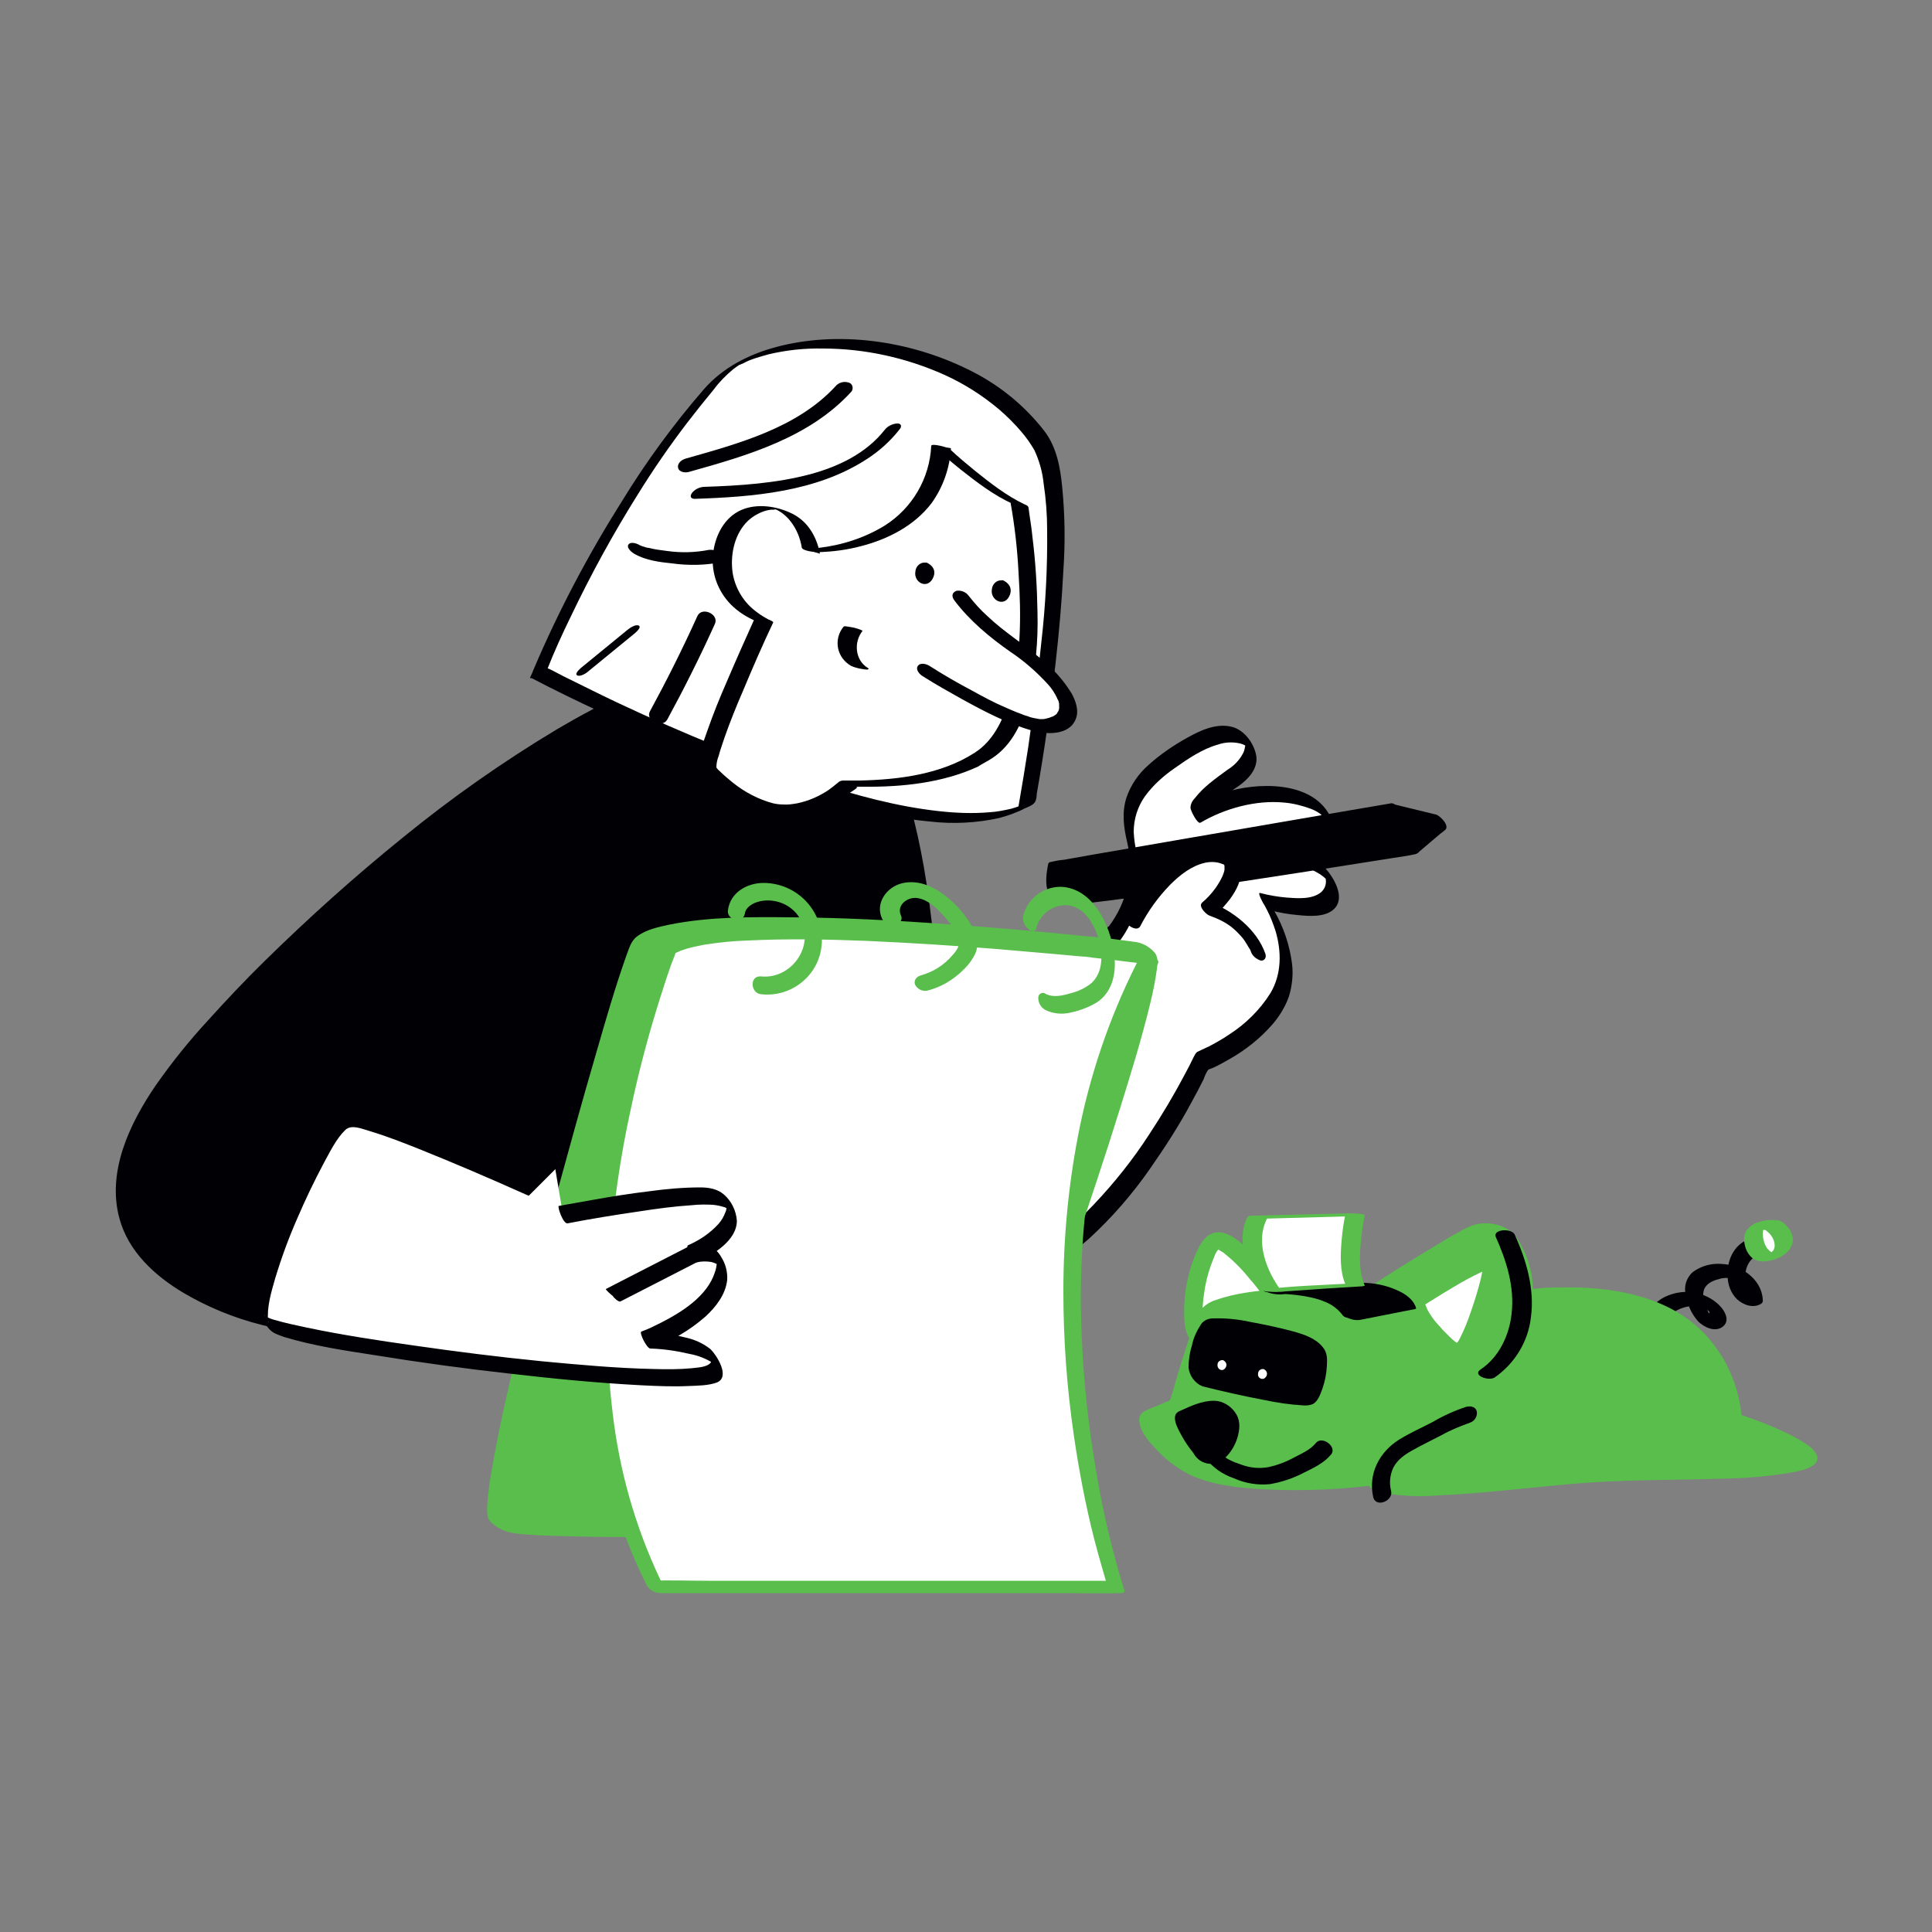 <svg transform="scale(1)" version="1.1" id="g433S03F5C" xmlns="http://www.w3.org/2000/svg" xmlns:xlink="http://www.w3.org/1999/xlink" x="0px" y="0px" viewBox="0 0 500 500" xml:space="preserve" class="pbimage_pbimage__wrapper__image__0LEis false"><rect x="0" y="0" width="500" height="500" fill="#808080" stroke="none"/><title>Product Development 1</title><style type="text/css"> .st0{fill:#FFFFFF;} .st1{fill:#000005;} .st2{fill:#59BE4C;}
 .st2{fill:#59BE4C;}
 .st1{fill:#000005;}
 .st0{fill:#FFFFFF;}</style><g id="character"><path class="st0" d="M288.1,241.9c2-2.5,7.7-10.6,4.6-23.2s4.8-19.4,16.9-26.2s19.4,2,9.6,8.9s-9.6,9.4-9.6,9.4s9.5-5.6,19.7-5.4
		s16.7,5.4,13.7,8.9s-12.9,1.9-17.6,4.9c0,0,18.8,2.1,19.4,10.5s-17.2,3.6-17.2,3.6s9,13.5,3.6,24.5c-5.4,11-19.9,16.8-19.9,16.8
		s-33.6,73.4-71.5,51.9s-43.7-51.9-43.7-51.9l26.4-21.4C222.5,253.2,244.9,295.7,288.1,241.9z" fill="#FFFFFF"></path><path class="st1" d="M289.4,244c3.6-4.6,5.6-10.2,5.6-16c0-2.3-0.2-4.5-0.7-6.7c-0.5-2-0.8-4-0.9-6c0-3.3,1-6.5,2.9-9.2
		c2.1-2.9,4.8-5.3,7.7-7.3c3.4-2.4,7.2-5,11.2-6.1c1.7-0.6,3.5-0.7,5.2-0.4c0.6,0.1,1.3,0.3,1.8,0.6c0.2,0.1,0.4,0.3,0.7,0.4
		c-0.8-0.4,0.2,0.1,0.2,0.1s-0.8-1.5-0.9-1.5c0.2,0.1,0.1,1.2,0,1.4c-0.1,0.7-0.3,1.4-0.7,2c-0.9,1.6-2.2,2.9-3.8,3.9
		c-3,2.2-6.2,4.4-8.5,7.4c-0.7,0.7-1.1,1.6-1.1,2.5c0,0.6,1.8,4.3,2.6,3.8c6.3-3.7,14.3-5.9,21.6-5.2c2.4,0.2,4.7,0.8,6.9,1.6
		c0.8,0.3,1.6,0.7,2.3,1.2c0.3,0.2,0.6,0.4,0.9,0.7c0.2,0.2,0.4,0.6,0.2,0.2c0.1,0.2-0.6-1.1-0.6-1.1s0.1,0.1,0,0.2s0,0.4-0.1,0.6
		c-0.2,0.6-0.5,1.1-1,1.5c-1.3,1-2.8,1.6-4.5,1.8c-4.2,0.8-9,0.5-12.7,2.7c-0.7,0.4,1.7,4.2,2.4,4.3c1.9,0.2,3.8,0.6,5.7,1
		c3.5,0.7,6.8,2,9.9,3.9c0.6,0.4,1.2,0.9,1.7,1.4c-0.3-0.3,0.3,0.4-0.1-0.1c-0.1-0.2-0.2-0.4-0.3-0.6s0,0.1,0.1,0.5
		c0.2,1.3-0.2,2.5-1.2,3.4c-2.3,1.9-6,1.6-8.8,1.4c-2.4-0.2-4.7-0.6-7-1.2c-0.8-0.2,0.9,2.8,1,3s-0.4-0.7-0.2-0.4s0.2,0.3,0.3,0.5
		l0.4,0.7c-0.4-0.7,0.2,0.4,0.3,0.6c0.9,1.7,1.6,3.6,2.2,5.4c1.6,5.4,1.6,11.2-1.3,16.1c-2.7,4.3-6.4,8-10.8,10.8
		c-1.6,1.1-3.4,2.1-5.1,3c-1,0.5-2,0.9-3,1.4c-0.5,0.3-0.7,0.9-1,1.4c-0.7,1.5-1.5,3-2.3,4.5c-2.8,5.3-5.9,10.5-9.2,15.5
		c-4.2,6.5-9,12.5-14.3,18.1c-5.2,5.5-11.2,10.5-18.2,13.6c-6.4,3.1-13.8,3.7-20.6,1.7c-5-1.6-9.6-4.6-13.9-7.5
		c-5-3.4-9.7-7.2-14-11.4c-3.4-3.3-6.5-6.9-9.2-10.7c-1.3-1.9-2.2-3.1-3.3-5s-1.5-2.6-2.5-4.5l-0.6-1.1c-0.3-0.6,0.2,0.4-0.1-0.2
		c-0.1-0.2-0.2-0.4-0.2-0.5c-0.3-0.7-0.6-1.4-0.9-2s-0.5-1.1-0.7-1.7s0.1,0.4,0-0.1c0-0.1-0.1-0.3-0.2-0.4l-0.3-0.9
		c-0.3-0.9-0.6-1.8-0.9-2.7c-0.1-0.3-0.2-0.6-0.2-0.9c0-0.1,0.1,0.4,0-0.1l-0.1-0.4c0-0.2-0.1-0.4-0.1-0.5l-0.1,0.5l23.2-18.6
		l3.3-2.7l-2.1-2.4c2.8,5.2,6.8,9.8,11.6,13.3c3.7,2.8,8.1,4.5,12.7,5c6.1,0.6,12.2-1.1,17.6-3.9C273.9,261.8,282.2,253,289.4,244
		c0.8-0.9-2.4-4.5-2.6-4.2c-6.5,8.1-13.8,15.9-22.7,21.4c-5.3,3.3-11.4,5.8-17.8,5.8c-4.6,0-9-1.2-12.9-3.6c-1.7-1-3.3-2.2-4.8-3.6
		l-0.3-0.3l-0.4-0.4c-0.3-0.3-0.6-0.6-1-1s-0.5-0.5-0.8-0.8s0.3,0.4,0,0l-0.1-0.2l-0.4-0.5c-0.2-0.3-0.5-0.6-0.7-0.9l-0.3-0.4
		c0.5,0.7,0.1,0.1,0-0.1s-0.4-0.5-0.6-0.8l-0.2-0.4c-0.3-0.5-0.1,0,0.1,0.2c-0.2-0.1-0.5-0.8-0.6-1c-0.3-0.6,0.4,0.7,0.1,0.2
		c-0.1-0.2-1.6-2.8-2.1-2.4l-23.1,18.8l-3.3,2.7c-0.1,0.1-0.1,0.3-0.1,0.5c0.7,3.3,1.8,6.5,3.2,9.5c3.4,7.9,7.9,15.2,13.4,21.8
		c7.9,9.4,17.4,17.4,28.1,23.5c3.6,2.2,7.6,3.8,11.7,4.5c3.6,0.5,7.3,0.4,10.9-0.5c7.5-1.8,14-6.2,19.7-11.2
		c5.9-5.4,11.2-11.5,15.8-18.1c3.9-5.6,7.6-11.3,10.8-17.3c1.1-2,2.1-3.9,3.1-5.9c0.3-0.9,0.7-1.8,1.3-2.6c0.1-0.1-0.2,0.2,0,0.1
		s0.6-0.3,1-0.4c1.4-0.6,2.8-1.4,4.2-2.2c4.3-2.4,8.2-5.5,11.4-9.2c1.8-2.1,3.3-4.6,4.2-7.2c0.8-2.7,1.1-5.5,0.8-8.2
		c-0.6-4.9-2.2-9.7-4.7-14c-0.6-1-1.1-2-1.8-3l1,3c2.2,0.6,4.5,1,6.8,1.2c2.9,0.3,7.3,0.7,9.6-1.6c3-3-0.2-8.2-2.4-10.6
		c-2.7-3-6.6-4.6-10.3-5.7c-2.6-0.8-5.4-1.4-8.1-1.7l2.4,4.3c3.7-2.2,8.6-1.9,12.7-2.7c3.1-0.6,6.6-2.2,5.3-6
		c-3.6-10.3-17.5-10.5-26.3-8.2c-3.6,0.9-7,2.3-10.2,4.1l2.6,3.8c0,0.5,0,0,0.1-0.3c0.2-0.6,0.6-1.1,1-1.5c2.4-2.7,5.1-5.1,8.2-7.1
		c2.6-1.8,5.4-4.6,4.8-8.1c-0.6-3.2-3.1-6.6-6.3-7.4c-4-1-8.1,0.9-11.5,2.8c-3.6,2-7,4.3-10.1,7.1c-2.6,2.3-4.6,5.2-5.7,8.5
		c-1.2,3.8-0.7,7.6,0.2,11.4c1.8,7.6,0,15.6-4.7,21.8C286,240.7,289.1,244.3,289.4,244z" fill="#000005"></path><path class="st1" d="M361.2,210l-88.1,15.2c0,0-1.1,5.1,0.1,6.8s92.2-13.1,92.2-13.1l7.3-6.1L361.2,210z" fill="#000005"></path><path class="st1" d="M360,207.9l-8.8,1.5l-21,3.6l-25.5,4.4l-22,3.8l-7.3,1.3c-1.2,0.1-2.3,0.3-3.5,0.6c0,0-0.1,0-0.1,0
		c-0.2,0-0.4,0.2-0.5,0.4c-0.5,2.4-0.9,5.2,0,7.6c0.6,1.6,1.9,3.1,3.6,3.1c2,0,3.9-0.1,5.8-0.4c8.3-0.9,16.5-2.1,24.8-3.3
		c10.4-1.5,20.7-3.1,31.1-4.7c8.1-1.3,16.2-2.5,24.2-3.8c1.8-0.3,3.6-0.5,5.3-0.9c0.5-0.1,0.9-0.3,1.2-0.7l5.3-4.5l1.4-1.1
		c1.3-1.1-1.4-3.8-2.4-4l-11.5-2.8c-1.1-0.3-0.9,1-0.7,1.7c0.4,1.1,1.3,2,2.4,2.4l11.5,2.8l-2.4-4l-4,3.4l-2.5,2.1
		c-0.2,0.2-0.4,0.3-0.6,0.5c-0.2,0.2,0.2,0,0.2,0c-1.2,0.3-2.4,0.4-3.6,0.6c-7.1,1.1-14.1,2.3-21.2,3.4c-9.9,1.6-19.9,3.1-29.8,4.6
		c-8.8,1.3-17.6,2.6-26.5,3.7c-2.7,0.3-5.5,0.7-8.2,0.9c-0.7,0-1.5,0.1-2.2,0.1c-0.4,0,0.2,0.1,0,0s-0.2,0-0.2,0
		c0.7,0.4,1.4,1,1.9,1.7c0.2,0.2,0.1,0.7,0.1,0.2c0-0.1,0-0.2,0-0.3c-0.1-0.7-0.1-1.4,0-2.2c0-0.9,0.2-1.7,0.3-2.6l-0.5,0.4l8.8-1.5
		l21-3.6l25.5-4.4l22-3.8l7.3-1.2c1.2-0.1,2.3-0.3,3.5-0.6h0.1C364.1,211.8,361.5,207.6,360,207.9z" fill="#000005"></path><path class="st0" d="M325.5,246.4c0,0-2.7-7.9-12.7-11.4c0,0,11-10.1,3.3-13.4s-17.4,5.5-23.2,16.6" fill="#FFFFFF"></path><path class="st1" d="M327.5,246.9c-2.2-6.4-8.6-11.4-14.8-13.6l2,3.4c1.3-1.2,2.5-2.6,3.6-4c1.6-2.2,3.3-5.1,2.5-7.9
		c-1.1-3.7-5.3-5.7-8.9-5.8c-4-0.1-7.8,2.1-10.8,4.7c-4.2,3.7-7.6,8.2-10.1,13.3c-0.8,1.6,3.1,4.6,4.1,2.7c2-3.9,4.6-7.5,7.7-10.7
		c2.5-2.5,5.5-4.9,9-5.7c1.3-0.3,2.7-0.3,4,0.1c0.3,0.1,0.5,0.2,0.8,0.3c-0.3-0.2,0.6,0.3,0.2,0.1c0,0,0,0,0,0s0,0,0,0
		c0,0.1,0.1,0.2,0.1,0.3c0-0.3,0,0.4,0,0.4c0,0.2,0,0.4,0,0.6c-0.1,0.6-0.3,1.1-0.5,1.6c-0.5,1.1-1.1,2.1-1.8,3.1
		c-1,1.4-2.2,2.7-3.5,3.8c-1.1,1,1.1,3.1,2,3.4c2,0.7,3.9,1.6,5.6,2.9c1.1,0.9,2.1,1.9,3,3c0.3,0.4,0.6,0.8,0.8,1.2
		c0.3,0.4,0.5,0.9,0.8,1.3l0.3,0.5c-0.2-0.3-0.1-0.3,0,0c0,0.1,0.1,0.2,0.1,0.3c0.4,1.2,1.4,2,2.6,2.4
		C327.1,248.7,327.8,248,327.5,246.9L327.5,246.9z" fill="#000005"></path><path class="st1" d="M69.2,342.4c0,0-67.1-11.3-20.6-68.3C80.5,235,164,162.2,207.6,172.5s36.7,155.4,22.2,171.6
		S69.2,342.4,69.2,342.4z" fill="#000005"></path><path class="st1" d="M67.5,341.1c-1.1-0.2-2.2-0.5-3.3-0.7l-0.8-0.2c0.5,0.1,0,0-0.1,0l-0.5-0.1l-2-0.6c-0.7-0.2-1.4-0.5-2.2-0.7
		l-1.1-0.4l-0.6-0.2c0.5,0.2-0.2-0.1-0.3-0.1c-0.8-0.3-1.6-0.6-2.4-1l-0.5-0.2l-0.3-0.2l0.1,0.1l-1.3-0.6l-1.3-0.6
		c-0.4-0.2,0.5,0.3-0.1-0.1L50,335l-0.6-0.4c-0.1-0.1-0.9-0.5-0.2-0.1l-1.3-0.8l-0.6-0.4c-0.5-0.3,0.3,0.2-0.3-0.2
		c-0.4-0.3-0.8-0.6-1.2-0.9c-0.6-0.4-0.4-0.3-0.9-0.7l-1.2-1c-1.5-1.3-2.8-2.7-4.1-4.3c-6.1-7.9-6.3-18-3.1-27.1
		c4.7-13.6,14.6-24.9,24.2-35.3c10-10.8,20.5-21.1,31.6-30.9c12.2-10.9,25-21,38.4-30.4c12.4-8.6,25.4-16.6,39.3-22.4
		c10.7-4.5,22.7-8.3,34.4-7.2c1.2,0.1,2.5,0.3,3.7,0.5c0.9,0.2,1.8,0.4,2.6,0.7l0.4,0.2l0.4,0.2l0.5,0.2c-0.6-0.3,0.1,0,0.2,0.1
		c0.5,0.2,0.3,0.2,0.1,0.1c0.2,0.1,0.4,0.2,0.6,0.3c0.4,0.2-0.5-0.3,0.1,0l0.6,0.4c-0.6-0.4,0.1,0,0.2,0.1l0.6,0.4
		c0.2,0.1-0.2-0.1,0.2,0.1l0.6,0.5c0.7,0.6,1.3,1.2,1.9,1.8c1.4,1.4,2.6,2.9,3.7,4.6c5.6,8,8.8,17.6,11.1,26.9
		c2.8,11.7,4.7,23.6,5.5,35.6c0.9,12.4,1.2,24.8,0.8,37.2c-0.3,11.1-1.3,22.2-2.8,33.1c-1.1,7.5-2.4,15.3-5.4,22.3
		c-0.7,2-1.9,3.9-3.5,5.3c-2.1,1.5-4.5,2.5-7,3c-8.4,2.2-17.3,2.5-26,2.8c-11.7,0.3-23.4,0-35.1-0.5c-12.5-0.6-24.9-1.4-37.3-2.4
		c-10.7-0.9-21.3-1.9-31.9-3c-6.4-0.7-12.8-1.4-19.3-2.1L67.5,341.1c-1-0.2,0.2,0.8,0.5,0.9c0.9,0.8,1.9,1.3,3.1,1.6
		c3.6,0.4,7.2,0.8,10.9,1.2c9.1,1,18.3,1.9,27.4,2.8c12.1,1.1,24.2,2.1,36.4,2.9c12.5,0.8,25.1,1.4,37.6,1.5
		c10.4,0.3,20.9-0.1,31.2-1.2c3.7-0.4,7.3-1.1,10.8-2.1c2.2-0.7,4.8-1.6,6.4-3.4c1.5-1.8,2.6-3.9,3.4-6.1c1.2-3.4,2.2-6.9,2.9-10.4
		c2-9.9,3.4-20,4-30.1c0.9-12.3,1.1-24.7,0.7-37.1c-0.4-12.5-1.6-24.9-3.7-37.2c-1.9-10.6-4.5-21.4-9.2-31.1
		c-3.8-7.9-9.1-15.1-17-19.3c-9.4-5-20.5-4.4-30.5-1.9c-13.5,3.3-26.3,9.6-38.2,16.6c-14,8.4-27.4,17.8-40,28.1
		c-12.5,10.1-24.4,20.8-35.8,32c-5,4.9-9.8,10-14.5,15.2c-4.9,5.3-9.4,10.9-13.6,16.9c-6.7,9.8-12.7,22.3-9.4,34.4
		c2.3,8.6,9.2,14.9,16.6,19.3c6.3,3.7,13.1,6.5,20.3,8.3c1.1,0.3,2.1,0.5,3.2,0.7s-0.2-0.9-0.5-1C69.6,342,68.6,341.4,67.5,341.1z" fill="#000005"></path><path class="st2" d="M250.1,394.7c0,0,54.3-148.1,46.5-149.5s-124.8-14.1-131.1,0c-6.3,14.1-42.3,146-36.7,149.5
		S250.1,394.7,250.1,394.7z" fill="#59BE4C"></path><path class="st2" d="M252.2,396.1c1.3-3.6,2.6-7.2,3.9-10.7c3.2-9,6.4-18,9.6-26.9c4.1-11.7,8.2-23.5,12.2-35.2
		c4-11.8,8-23.7,11.7-35.6c2.9-9.3,5.8-18.6,8.1-28.1c0.7-2.9,1.3-5.8,1.7-8.8c0.2-1.5,0.4-3.4-0.8-4.5c-1.2-1.3-2.8-2.2-4.6-2.5
		c-1-0.1-2-0.3-3-0.4c-3.6-0.5-7.2-0.9-10.9-1.2c-11.6-1.2-23.2-2.2-34.8-3c-13.4-1-26.8-1.7-40.2-1.8c-10.6-0.1-21.5-0.2-31.9,1.9
		c-2.8,0.6-6.1,1.3-8.4,3.1c-1.6,1.2-2.1,3.4-2.8,5.2c-2.9,8.2-5.3,16.6-7.7,24.9c-3.6,12.3-7,24.7-10.4,37.1
		c-3.5,13.1-6.8,26.2-9.9,39.3c-2.5,10.4-4.9,20.8-6.7,31.3c-0.6,3.1-1,6.3-1.2,9.5c-0.1,0.9,0,1.8,0.1,2.7c0.3,1.4,1.7,2.3,2.8,3
		c2.1,1.3,4.5,1.5,6.9,1.7c3.9,0.3,7.9,0.4,11.9,0.5c11.9,0.3,23.7,0.2,35.6,0c12.8-0.1,25.7-0.4,38.6-0.7
		c8.8-0.2,17.5-0.4,26.3-0.7l3.8-0.1c0.6,0-1-1.4-1.1-1.4c-0.6-0.5-1.8-1.5-2.7-1.5c-4.8,0.2-9.7,0.3-14.6,0.4
		c-11.3,0.3-22.6,0.5-33.9,0.8c-12.8,0.2-25.6,0.4-38.4,0.4c-9.5,0-19,0.1-28.4-0.6c-1.3-0.1-2.6-0.2-3.8-0.4l-0.7-0.1l-0.3-0.1
		c-0.3-0.1,0.1,0-0.1,0l-0.4-0.1c-0.3-0.1,0.3,0.1,0.2,0.1c0.6,0.4,1.3,0.8,1.9,1.2c-0.6-0.5,0.9,0.9,1,0.9s-0.1-0.1-0.1-0.1
		s0.1,0.3,0.1,0.1s-0.1-0.2-0.1-0.4c-0.1-0.3-0.1-0.6-0.1-1c-0.1-1,0-2.1,0.1-3.1c0.6-8.2,2.6-16.4,4.3-24.5
		c2.7-12.2,5.6-24.4,8.7-36.5c3.3-13,6.8-26,10.4-38.9c2.9-10.5,5.9-21.1,9.2-31.5c1-3.3,2.1-6.7,3.3-9.9c0.6-1.8,1.2-3.9,2.8-5.1
		c2.4-1.8,5.6-2.4,8.4-3c4.6-0.8,9.3-1.3,13.9-1.5c12.5-0.7,25-0.3,37.4,0.3c13,0.6,25.9,1.5,38.9,2.7c8.9,0.8,17.8,1.6,26.6,2.7
		l3.3,0.4c0.3,0.1,0.6,0.1,0.9,0.1c0.2,0-0.1,0-0.1,0l-0.3-0.1c-1-0.5-1.9-1.1-2.8-1.9c-0.2-0.2-0.2-0.4-0.2-0.2
		c0.2,1.6,0.2,3.2,0,4.8c-1.1,7.6-3.4,15.1-5.6,22.5c-3.2,11-6.8,22-10.4,32.9c-3.9,12-8,23.9-12.2,35.8c-3.6,10.5-7.3,20.9-11,31.3
		c-2.3,6.4-4.6,12.7-6.9,19.1c-0.3,0.9-0.6,1.7-0.9,2.6S252.1,396.3,252.2,396.1z" fill="#59BE4C"></path><path class="st0" d="M172.6,245.6c0,0-38.2,96.4-2.9,165.3h119c0,0-30.5-88.6,8.6-162.5C297.4,248.4,190.9,235.8,172.6,245.6z" fill="#FFFFFF"></path><path class="st2" d="M170.4,244.6c-1.3,3.3-2.5,6.8-3.6,10.2c-2.8,8.8-5.2,17.7-7.3,26.7c-2.8,12.4-4.9,25.1-6.1,37.8
		c-1.4,14.3-1.3,28.8,0.2,43.1c1.5,14.9,5.4,29.5,11.5,43.1c0.8,1.7,1.6,3.4,2.4,5c0.8,1.1,2.1,1.8,3.5,1.8h104.3
		c4.8,0,9.7,0.1,14.5,0h0.2c0.3,0,1.2-0.1,1-0.7c-1-3.1-1.9-6.2-2.7-9.4c-2.2-8.2-3.9-16.6-5.2-25c-1.9-11.8-3-23.8-3.3-35.8
		c-0.4-14.2,0.7-28.5,3.1-42.5c2.7-15.3,7.4-30.1,14.1-44.2c0.9-1.8,1.8-3.6,2.7-5.4c0.6-1.2-2.4-2.3-3-2.4
		c-3.6-0.4-7.2-0.8-10.9-1.2c-8.9-0.9-17.9-1.8-26.8-2.6c-11.2-1-22.4-1.8-33.6-2.3c-10.5-0.5-21.1-0.8-31.6-0.4
		c-4.2,0.1-8.5,0.4-12.7,1c-3,0.3-6,1-8.9,2.1c-0.5,0.2-1.1,0.5-1.6,0.7c-0.9,0.5,0.7,1.7,1,1.9c0.8,0.5,2.2,1.1,3.1,0.6
		c0.2-0.1,0.4-0.2,0.7-0.3l0.4-0.2l0.2-0.1c0.6-0.2,1.2-0.4,1.8-0.6c1.4-0.4,2.9-0.7,4.4-1c3.8-0.6,7.6-1,11.4-1.1
		c10.2-0.5,20.5-0.3,30.7,0.1c11.2,0.5,22.4,1.2,33.6,2.1c5,0.4,10,0.9,15,1.3l6.6,0.6l1.5,0.1l0.8,0.1c0.1,0,0.9,0.1,0.5,0.1
		l2.8,0.3c4.3,0.4,8.7,1.2,13,1.4h0.2l-3-2.4c-7.3,14-12.6,28.9-15.8,44.3c-2.9,14.1-4.3,28.4-4.3,42.8c0,12.5,0.9,24.9,2.7,37.2
		c1.3,9,3,17.9,5.2,26.6c0.7,2.7,1.4,5.3,2.2,8c0.2,0.8,0.5,1.6,0.7,2.4c0.1,0.4,0.2,0.8,0.4,1.2c0,0,0,0.1,0,0.2l1-0.7H183.1
		c-4.8,0-9.7-0.2-14.5,0h-0.2l3.5,1.8c-6.6-13.3-11-27.7-13-42.5c-1.9-14.3-2.4-28.8-1.2-43.2c1-12.9,2.8-25.8,5.6-38.4
		c2-9.5,4.5-18.9,7.4-28.1c0.9-2.8,1.8-5.7,2.8-8.5c0.4-1.3,1.1-2.6,1.4-3.9c0-0.1,0-0.1,0.1-0.2
		C175.5,245.2,170.9,243.2,170.4,244.6z" fill="#59BE4C"></path><path class="st2" d="M192.8,236.3c0.2-1.4,1.8-2.4,3-2.8c1.5-0.5,3.1-0.6,4.7-0.3c3.3,0.6,6,2.8,7.2,5.9
		c2.5,6.8-3.4,14.3-10.7,13.6c-3.1-0.3-2.8,4.3-0.1,4.6c7.7,0.9,14.8-4.6,15.7-12.3c0-0.4,0.1-0.7,0.1-1.1
		c0.2-8.3-6.4-15.2-14.8-15.4c-0.1,0-0.2,0-0.3,0c-4.3,0-8.6,2.5-9.2,7C187.9,238,192.3,239.4,192.8,236.3L192.8,236.3z" fill="#59BE4C"></path><path class="st2" d="M233.2,237c-1.3-2.7,1.6-4.9,4.1-4.6c3.2,0.4,6.1,3.5,8,5.9c1.2,1.3,2.2,2.9,2.8,4.6c0.5,1.7-0.5,3.1-1.6,4.3
		c-2.1,2.5-4.9,4.3-8.1,5.2c-1.1,0.3-2,1.2-1.6,2.4c0.6,1.2,1.9,1.8,3.1,1.6c3.6-0.9,6.8-2.8,9.4-5.4c1.3-1.2,2.4-2.7,3.2-4.4
		c0.7-1.9,0.6-4.1-0.4-5.9c-1.9-3.5-4.4-6.6-7.6-9c-3.1-2.4-7.1-4.1-11.1-3.1s-7,5.2-5.1,9.2c0.6,1.2,1.9,1.8,3.1,1.6
		C232.7,239.2,233.7,238.2,233.2,237L233.2,237z" fill="#59BE4C"></path><path class="st2" d="M268.2,240.2c0.7-2.9,3.1-5.2,6.1-5.8c3-0.6,5.6,0.8,7.4,3.2c3.2,4.3,5.2,12.7,0.8,16.8
		c-1.6,1.3-3.5,2.2-5.6,2.7c-2,0.6-4.4,1.1-6.3,0.1c-0.5-0.4-1.3-0.3-1.7,0.3c-0.1,0.2-0.2,0.5-0.2,0.7c0,1.3,0.6,2.4,1.7,3.1
		c2.1,1.1,4.6,1.3,6.9,0.7c2.3-0.5,4.6-1.4,6.6-2.6c3.6-2.4,4.8-6.6,4.6-10.8c-0.4-7.6-5.1-19-14.2-19.1c-4.5,0.1-8.4,3.1-9.5,7.5
		c-0.2,1.2,0.2,2.5,1.2,3.3C266.6,241,268,241.4,268.2,240.2L268.2,240.2z" fill="#59BE4C"></path><path class="st0" d="M139.7,174.3c0,0,95.9,50.8,126.2,34c0,0,14.4-78.4,3.3-94.3c-19.7-28.4-69.5-31.2-83.6-15.3
		C156.7,131.3,139.7,174.3,139.7,174.3z" fill="#FFFFFF"></path><path class="st1" d="M137.4,175.4c5.9,3.1,11.9,6,17.9,8.8c13.3,6.3,26.9,12.1,40.8,17.1c14.3,5.2,29.3,9.9,44.5,11.3
		c6,0.7,12.1,0.4,18-0.9c1.4-0.4,2.8-0.8,4.2-1.4c0.8-0.3,1.5-0.6,2.2-1c0.9-0.4,2.4-0.9,2.9-1.8c0.3-0.6,0.4-1.3,0.4-2
		c2-11.3,3.6-22.6,4.9-34c0.9-8,1.6-15.9,2-23.9c0.5-7.2,0.4-14.3-0.3-21.5c-0.5-5.1-1.4-10.2-4.5-14.4c-5.4-7-12.3-12.5-20.3-16.3
		c-14.8-7.2-33.1-9.9-49.2-5.6c-7.1,1.9-13.8,5.3-18.7,10.9c-7.9,9.1-15,18.8-21.3,29.1c-8.7,13.8-16.3,28.2-22.7,43.2
		c-0.3,0.8-0.6,1.5-1,2.3c-0.2,0.6,1.7-0.2,1.8-0.3c0.7-0.3,2.3-0.9,2.6-1.7c1.8-4.6,3.9-9.2,6.1-13.7c5.2-10.9,11-21.5,17.4-31.7
		c3.9-6.3,8.1-12.4,12.6-18.3c2.3-3,4.7-6,7.1-8.9c1.4-1.9,3.1-3.6,4.9-5.1c0.4-0.3,0.7-0.5,0.8-0.6l0.6-0.4
		c0.1-0.1,0.2-0.2,0.4-0.2l0.6-0.3c0.2-0.1-0.1,0-0.1,0.1l0.4-0.2l0.6-0.3c-0.5,0.2,0.2-0.1,0.4-0.2c0.6-0.3,1.5-0.6,2.4-0.9
		s2.1-0.6,3.1-0.9c4.6-1.1,9.3-1.6,14.1-1.5c10.8,0,21.6,2.4,31.4,6.8c5.1,2.3,9.8,5.3,14.1,8.9c2.1,1.8,4,3.7,5.8,5.8
		c1.3,1.5,2.4,3.1,3.4,4.8c1.3,2.8,2.1,5.7,2.4,8.7c0.6,4,0.9,8,0.9,12c0.1,9.7-0.4,19.4-1.5,29c-0.9,9.1-2.1,18.1-3.4,27.2
		c-0.8,5.1-1.6,10.1-2.5,15.2c0,0.2-0.1,0.5-0.1,0.7l1.4-1.1c-0.3,0.2,0.5-0.2-0.1,0.1l-0.3,0.1c0.4-0.2-0.3,0.1-0.4,0.1
		c-0.5,0.2,0.3-0.1-0.3,0.1l-0.5,0.2c-0.1,0-0.2,0.1-0.3,0.1c-0.4,0.1-0.9,0.3-1.3,0.4c-1.8,0.4-3.7,0.8-5.5,0.9
		c-4.5,0.4-9,0.2-13.4-0.3c-10.8-1.2-21.3-4.1-31.6-7.4c-10.9-3.5-21.5-7.6-32-12c-8.5-3.6-17-7.4-25.3-11.5c-2.7-1.3-5.4-2.7-8.1-4
		c-1.2-0.6-2.6-1.4-3.7-1.9c-0.1,0-0.1,0-0.2-0.1c-0.6-0.3-1.9,0.4-2.4,0.7C139.3,174,137.2,175.3,137.4,175.4z" fill="#000005"></path><path class="st1" d="M179.8,129.1c15.1-0.5,31.4-1.8,44.4-10.2c3.3-2.1,6.3-4.8,8.7-7.9c0.6-0.8,0.2-1.5-0.8-1.4
		c-1.2,0.1-2.4,0.7-3.1,1.6c-4.8,6.1-11.9,9.5-19.2,11.5c-9,2.4-18.4,3-27.7,3.3c-1.2,0.1-2.4,0.7-3.1,1.7
		C178.5,128.5,178.8,129.1,179.8,129.1L179.8,129.1z" fill="#000005"></path><path class="st1" d="M178.4,122.1c15-4.2,31-8.8,41.9-20.7c0.5-0.6,0.5-1.5-0.1-2.1c-0.2-0.1-0.4-0.3-0.6-0.3c-1.2-0.4-2.6,0-3.4,1
		c-10,10.8-25.1,14.8-38.8,18.7c-1,0.3-2.2,1.2-1.9,2.4S177.5,122.4,178.4,122.1L178.4,122.1z" fill="#000005"></path><path class="st0" d="M254.5,195.6c18.8-12.2,9.2-65,9.2-65c-8.1-3.6-20.2-14.8-20.2-14.8c-1.7,26.8-33.7,26.9-33.7,26.9
		c-2.9-15.4-20.3-14.2-22.6-0.4s10.4,18.4,10.4,18.4s-14.7,32-14.7,37.7c0,0,18.4,20.6,37,4.3C220,202.7,241.7,203.9,254.5,195.6z" fill="#FFFFFF"></path><path class="st1" d="M256.8,196.2c5.3-3.5,8-9.6,9.5-15.6c1.7-7.2,2.4-14.7,2.2-22.1c-0.1-6.5-0.5-13.1-1.3-19.5
		c-0.2-2-0.5-4-0.8-6c-0.1-0.5-0.1-1-0.2-1.5c-0.1-0.6-0.4-0.7-1.1-1c-4.6-2.2-8.7-5.4-12.7-8.6c-2.2-1.8-4.5-3.7-6.6-5.7
		c-0.4-0.4-4.8-1.6-4.8-0.8c-0.4,8.4-4.9,16.1-12,20.6c-5.2,3.2-11.1,5.1-17.2,5.8c-1,0.1-1.9,0.2-2.9,0.3h-0.5c0.6,0,0.1,0,0,0
		c-0.1,0-0.2,0-0.3,0l4.1,1.2c-0.9-4.7-3.4-8.8-7.9-10.7c-4-1.8-9.3-2.4-13.3-0.2s-6.1,6.8-6.5,11.3c-0.4,4.7,1.3,9.3,4.6,12.7
		c1.9,1.9,4.2,3.4,6.7,4.4l-0.6-0.5c-2.4,5.3-4.8,10.7-7.1,16.1c-1.8,4.1-3.5,8.3-5,12.6c-0.6,1.7-1.2,3.4-1.8,5.1
		c-0.4,1.1-0.7,2.3-0.8,3.5c0,0.7,0.3,0.9,0.8,1.4c0.9,1,1.9,1.9,3,2.7c3.5,2.8,7.5,5,11.8,6.4c5.4,1.8,11.5,2.4,17,0.6
		c2.3-0.7,4.4-1.8,6.4-3.2l1-0.7c0.3-0.2,1-0.6,1.2-0.9l0.2-0.1l-0.3-0.2l0,0c0,0,0.1,0,0.1,0s0.3,0,0.4,0c0.5,0,1,0,1.5,0
		c9.9,0.1,20.4-1,29.5-5.2C254.3,197.6,255.6,197,256.8,196.2c0.5-0.4-1.5-0.9-1.6-1c-0.7-0.2-2.4-0.7-3.1-0.3
		c-8.6,5.5-19.6,6.9-29.7,7.1c-1.2,0-2.4,0-3.6,0h-0.6c-0.5,0-1,0.2-1.4,0.6c-0.7,0.6-1.5,1.2-2.3,1.8c-2.5,1.7-5.3,2.9-8.2,3.5
		c-1.2,0.2-2.4,0.4-3.6,0.3c-0.9,0-1.7-0.1-2.6-0.3c-3.8-1-7.4-2.9-10.5-5.4c-1.1-0.9-2.2-1.8-3.2-2.8c-0.3-0.3-0.6-0.5-0.8-0.8
		c-0.2-0.2-0.2-0.3-0.2-0.3c0-1,0.2-2,0.6-3c0.4-1.6,1-3.1,1.5-4.7c1.4-4,3-8,4.7-11.9c2.5-6,5.1-12,7.9-17.9
		c0.1-0.2-0.6-0.5-0.6-0.5l-0.4-0.2c-0.1,0-0.5-0.2-0.1,0l-0.7-0.4c-1.1-0.6-2.1-1.3-3.1-2.1c-3-2.4-5-5.9-5.6-9.7
		c-0.6-4.3,0.3-9.2,3.2-12.6c1.2-1.4,2.7-2.4,4.4-3.1c0.8-0.3,1.5-0.5,2.4-0.6c0.3,0,0.6,0,0.9,0c0.7,0-0.4,0,0.3,0
		c-0.1,0-0.3,0-0.4-0.1c0.3,0.1,0.3,0.1,0,0c-0.1,0.1-0.2-0.1,0.1,0c-0.2-0.1,0.4,0.1,0.4,0.1c0.5,0.2,0.9,0.5,1.4,0.8
		c0.8,0.6,1.6,1.3,2.2,2.1c1.6,2,2.6,4.4,3,6.9c0.2,0.9,3.4,1.2,4.1,1.2c3.9-0.1,7.7-0.6,11.4-1.6c6.9-1.8,13.7-5.3,18.1-11.1
		c3-4.2,4.7-9.1,5-14.2l-4.8-0.8c2.4,2.2,4.8,4.3,7.3,6.3c4.2,3.3,8.6,6.7,13.5,8.9l-0.6-0.5c1.1,6.1,1.8,12.3,2.1,18.4
		c0.7,11,0.8,22.7-2.6,33.4c-1.6,5-4.1,10.1-8.6,13c-0.5,0.3,1.4,0.9,1.6,0.9C254.4,196.1,256.2,196.7,256.8,196.2z" fill="#000005"></path><path class="st0" d="M248.8,154.9c3.9,4.8,8.6,9.1,13.7,12.6c17.2,12.2,16.2,19.7,8.7,20.6s-31.7-14.2-31.7-14.2" fill="#FFFFFF"></path><path class="st1" d="M247,155.4c3.9,5.2,9.2,9.6,14.5,13.3c3.6,2.4,6.9,5.3,9.8,8.5c0.9,1,1.6,2.1,2.2,3.3c0.1,0.3,0.2,0.5,0.4,0.8
		c-0.1-0.3,0.1,0.3,0.1,0.4c0.1,0.2,0.1,0.4,0.1,0.6c0,0.1,0,0.2,0,0.3c0.1,0.5,0-0.3,0,0.1c0.1,0.7-0.1,1.3-0.5,1.8
		c-0.1,0.3-0.2,0.3-0.1,0.2c-0.1,0.1-0.3,0.3-0.5,0.4c-0.1,0.1-0.3,0.2-0.5,0.3l-0.2,0.1c-0.3,0.2,0.3-0.1-0.1,0
		c-0.4,0.2-0.8,0.3-1.2,0.4c-0.4,0.1-0.7,0.2-1.1,0.2h-0.6c-0.6,0,0.2,0.1-0.3,0s-1.1-0.2-1.6-0.3l-0.8-0.2c-0.4-0.1,0.3,0.1,0,0
		l-0.5-0.2c-0.7-0.2-1.3-0.4-2-0.7c-1.4-0.5-2.7-1.1-4.1-1.7c-3-1.3-5.4-2.6-8.3-4.2c-3.8-2-7.6-4.2-11.2-6.5
		c-0.8-0.5-2.4-0.9-3,0.1s0.6,2.2,1.3,2.6c3.3,2.1,6.7,4,10.1,5.9c5.8,3.2,11.9,6.4,18.3,8.2c3.6,1,9.5,1.3,11.2-3
		c0.9-2.2,0-4.7-1.1-6.7c-2.1-3.4-4.7-6.3-7.8-8.8c-4.5-3.9-9.6-7-13.9-11.1c-1.8-1.6-3.4-3.4-4.9-5.3c-0.7-1-2-1.5-3.2-1.3
		C246.1,153.5,246.4,154.6,247,155.4L247,155.4z" fill="#000005"></path><path class="st1" d="M239.8,145.6c0,0,3.1,1.2,1.6,4.1s-5,1-4.5-1.8c0.1-1.3,1.2-2.4,2.5-2.3C239.5,145.6,239.6,145.6,239.8,145.6z
		" fill="#000005"></path><path class="st1" d="M259.6,150.2c0,0,3,1.2,1.6,4.1s-5,1-4.5-1.8c0.1-1.3,1.2-2.4,2.5-2.3C259.4,150.1,259.5,150.2,259.6,150.2z" fill="#000005"></path><path class="st1" d="M180.5,159.4c-3.8,8.4-7.9,16.6-12.3,24.7c-1.3,2.4,3.2,4.5,4.5,2.1c4.4-8.1,8.5-16.3,12.3-24.7
		C186.2,159,181.7,156.9,180.5,159.4L180.5,159.4z" fill="#000005"></path><path class="st1" d="M162.4,163l-12.1,9.9c-0.3,0.3-1.7,1.5-0.9,1.9s2.4-0.6,2.9-1.1l12.1-9.9c0.3-0.3,1.7-1.5,0.9-1.9
		S163,162.5,162.4,163L162.4,163z" fill="#000005"></path><path class="st1" d="M164.3,143.4c2.8,1.6,6.5,2.1,9.6,2.4c4.3,0.6,8.6,0.5,12.8-0.3c1.1-0.2,0.6-1.5,0-2c-0.8-0.9-2-1.3-3.2-1.2
		c-3.6,0.7-7.2,0.8-10.8,0.3c-1.6-0.2-3.2-0.4-4.8-0.8l-0.6-0.1c-0.1,0-0.6-0.2-0.3-0.1l-0.3-0.1l-0.4-0.1c-0.2-0.1-0.5-0.2-0.8-0.3
		c0.6,0.2,0.2,0.1-0.1-0.1c-0.7-0.4-2.3-0.9-2.8,0S163.7,143.1,164.3,143.4L164.3,143.4z" fill="#000005"></path><path class="st1" d="M218.3,162.2c-1.3,1.6-1.8,3.6-1.4,5.6c0.4,1.9,1.6,3.5,3.3,4.5c0.5,0.2,0.9,0.4,1.4,0.5
		c0.6,0.2,1.3,0.3,1.9,0.4c0.3,0,0.9,0.2,1.2,0s0-0.2-0.2-0.4c-3.2-2-3.6-6.6-1.3-9.5c0.2-0.2-2.2-0.9-2.4-0.9
		c-0.6-0.1-1.2-0.2-1.8-0.3C218.9,162.1,218.5,162,218.3,162.2L218.3,162.2z" fill="#000005"></path><path class="st0" d="M145.7,314.4c0,0,27.3-5.2,37.1-4.8s8.4,9.4-3.6,14.9c0,0,10.1-2.3,7,7.1s-19.1,15.2-19.1,15.2
		s20.3,0.8,18.2,7.8s-109.6-7-116.1-12.1s15.5-51.6,19.8-53s46.5,17.7,46.5,17.7l7.7-7.7" fill="#FFFFFF"></path><path class="st1" d="M146.9,316.6c6.2-1.2,12.4-2.2,18.6-3.1c4.5-0.7,9-1.3,13.6-1.6c1.8-0.2,3.6-0.2,5.4-0.1c1,0.1,2,0.3,2.9,0.6
		c0.4,0.1,0.8,0.3,1.1,0.6c0.1,0,0.4,0.4,0.4,0.4c-0.3,0-0.6-1.3-0.8-1.4s0-0.3-0.1,0c0,0.2,0,0.4,0,0.6c0,0.4-0.1,0.8-0.3,1.2
		c-0.4,1.1-1,2.1-1.8,3c-2.2,2.4-4.9,4.2-7.9,5.5c-0.6,0.3,1.4,4.6,2.3,4.4c1.2-0.3,2.5-0.3,3.8-0.1c0.8,0.2,1.6,0.6,2.3,1
		c-0.4-0.6-0.7-1.2-1-1.8c0,0.3,0,0.6,0.1,0.8c0,0.9-0.2,1.9-0.5,2.7c-2,6.2-8.6,10.3-14.1,13.1c-1.6,0.8-3.2,1.6-4.9,2.2
		c-0.7,0.2,1.4,4.4,2.3,4.4c3.4,0.1,6.8,0.6,10.2,1.4c2.2,0.4,4.2,1.2,6.1,2.4c0.2,0.1,0.3,0.3,0.5,0.4s0.1,0,0,0s-0.1-0.1-0.2-0.2
		s-0.9-1.4-0.8-1.7c0,0,0,0.5,0,0.6c0,0.5-0.1,0.7-0.3,0.9c-1.1,1.1-3.4,1.1-4.8,1.3c-3.2,0.3-6.4,0.3-9.7,0.2
		c-9.7-0.2-19.4-1.1-29-2c-11.1-1.1-22.2-2.5-33.3-4.1c-9.2-1.3-18.4-2.7-27.5-4.6c-2.8-0.6-5.7-1.2-8.4-2c-0.8-0.2-1.6-0.5-2.3-0.9
		l-0.3-0.2c-0.2-0.1,0.2,0.1,0.1,0c-0.1,0-0.2-0.1-0.2-0.2c0.5,0.6,0.8,1.2,1.1,1.9c-0.1-0.3,0.1,0.2,0.1,0.2c0-0.1,0-0.1-0.1-0.2
		c0-0.2,0-0.1,0,0.1l-0.1-0.3c-0.4-3.7,0.8-7.6,1.8-11.1c1.6-5.3,3.5-10.5,5.7-15.5c2.1-4.9,4.4-9.7,6.9-14.4
		c1.6-2.9,3.2-6.3,5.6-8.6c1.6-1.5,4.4-0.2,6.2,0.3c4.7,1.4,9.2,3.2,13.7,5c8.7,3.5,17.3,7.2,25.8,11l1.6,0.7h0.2l7.7-7.7
		c0.8-0.8-2.1-4.7-2.3-4.4l-4.4,4.4l-2.6,2.6c-0.2,0.2-0.4,0.5-0.6,0.6c-0.2,0.1,0.2,0.1,0,0.1c-0.3-0.1-0.6-0.2-0.8-0.4l-1.7-0.8
		l-5.5-2.4c-10.3-4.5-20.8-9.2-31.5-12.6c-1.7-0.6-3.4-1.1-5.2-1.4c-0.8-0.3-1.8-0.1-2.5,0.3c-1,0.9-1.8,2-2.5,3.2
		c-1.2,1.8-2.3,3.7-3.3,5.7c-2.8,5.1-5.2,10.4-7.5,15.7c-2.3,5.4-4.3,10.9-5.9,16.5c-1,3.7-2.1,8-0.7,11.7c0.7,1.6,1.7,3.6,3.4,4.5
		c0.8,0.4,1.7,0.7,2.5,1c7.6,2.3,15.6,3.5,23.4,4.7c11.7,1.9,23.4,3.5,35.1,4.8c11.2,1.3,22.5,2.4,33.8,3c4.1,0.2,8.3,0.4,12.4,0.2
		c2.4-0.1,5.1-0.1,7.3-0.9c3.6-1.4,0-7.1-1.7-8.7c-1.9-1.5-4.2-2.5-6.6-3c-2.4-0.6-4.9-1-7.4-1.2c-1.2-0.1-2.4-0.2-3.6-0.3l2.3,4.4
		c5.2-1.9,10-4.7,14.1-8.3c2.7-2.5,5.2-5.7,5.6-9.5c0.1-2-0.4-4.1-1.5-5.8c-0.7-1.3-1.8-2.4-3.1-3c-1.7-0.6-3.6-0.7-5.4-0.2l2.3,4.4
		c4-1.9,10.2-5.5,10.2-10.7c-0.2-2.6-1.4-5.1-3.4-6.8c-1.6-1.4-3.9-1.8-6-1.8c-4.5,0-8.9,0.4-13.3,1c-5,0.6-10,1.4-15,2.3
		c-2.8,0.5-5.6,1-8.4,1.5C144.2,312.2,145.7,316.8,146.9,316.6L146.9,316.6z" fill="#000005"></path><path class="st1" d="M160.6,336.8l19.1-9.8l2.7-1.4c0.2-0.1-1.6-1.7-1.7-1.8c-0.3-0.2-1.7-1.6-2.1-1.4l-19.1,9.8l-2.7,1.4
		c-0.2,0.1,1.6,1.7,1.8,1.8C158.7,335.7,160.1,337.1,160.6,336.8L160.6,336.8z" fill="#000005"></path></g><g id="dog"><path class="st1" d="M431.2,343.6c-0.6-3.7,4.5-5.8,7.5-5.6c1.2,0,2.4,0.5,3.4,1.2c0.2,0.2,0.4,0.3,0.3,0.6c0,0-0.4,0.4-0.4,0.3
		s0.5,0.3,0.5,0.2s-0.5-0.9-0.6-1.1c-0.7-1.5-1.4-3.4-1-5.1s2.1-2.6,3.7-3c1.7-0.6,3.6-0.5,5.2,0.4c1.3,0.9,2,2.3,2,3.8l0.4-1.1
		c-0.1,0.1-0.4,0.1-0.2,0.2s0.3,0.3,0.3,0.1c-0.1-0.5-0.3-1-0.5-1.4c-0.3-1.3-0.3-2.7,0-4.1c0.4-2.4,2.2-4.3,4.6-4.9
		c1.1-0.2,0.9-1.5,0.4-2.3c-0.7-1-1.9-1.5-3.2-1.4c-4.5,1-6.7,5.4-6.5,9.7c0,2.3,0.8,4.5,2.4,6.1c1.6,1.5,4.2,2.5,6.3,1.2
		c0.4-0.3,0.5-0.7,0.4-1.1c-0.3-5.3-5.7-9-10.7-9.2c-2.6-0.2-5.2,0.5-7.4,2.1c-1.7,1.5-2.4,3.8-1.8,6c0.4,2.5,1.5,4.9,3.2,6.8
		c1.5,1.5,4.4,2.9,6.4,1.3c2.2-1.8,0-4.8-1.6-6.1c-1.9-1.6-4.3-2.6-6.8-2.8c-4.7-0.5-11.8,2.4-10.8,8.2c0.4,1.2,1.4,2.1,2.6,2.3
		C430.3,345,431.4,344.7,431.2,343.6L431.2,343.6z"></path><g id="dog-2"><path class="st0" d="M329.2,334c0,0-9.7-13-14-13s-9.7,25.2-3.2,25.4S329.2,334,329.2,334z"></path><path class="st2" d="M331.4,333c-2.9-4.1-6.3-7.9-10.1-11.2c-2-1.7-5-3.8-7.8-2.5c-2,0.9-3.2,3.2-4,5.1c-2.3,5.4-3.3,11.2-3,17.1
			c0.1,2.1,0.6,4.5,2.2,6c2.4,2,6,0.9,8.4-0.3c5.4-2.7,10.1-7.4,14.1-12c0.7-0.8,0.5-2-0.3-2.7c-0.1-0.1-0.2-0.1-0.3-0.2
			c-1.2-0.6-2.6-0.3-3.5,0.7c-1,1.1-2,2.2-3,3.2l-0.4,0.4l-0.6,0.6c-0.6,0.5-1.1,1.1-1.7,1.6c-1.2,1.1-2.4,2.1-3.7,3
			c-1.1,0.8-2.2,1.5-3.5,2c-0.1,0.1-0.9,0.4-0.5,0.2c-0.2,0.1-0.5,0.1-0.8,0.2l-0.4,0.1c-0.4,0.1,0.4,0,0,0s-0.8-0.1-0.2,0
			c-0.5-0.2,0.4,0.2,0,0c-0.5-0.3,0.3,0.2,0,0s-0.4-0.5-0.1,0c-0.1-0.2-0.2-0.3-0.3-0.5s-0.3-0.6-0.2-0.3s-0.1-0.2-0.1-0.3
			c-0.1-0.5-0.2-1-0.3-1.5c0-0.2-0.1-0.5-0.1-0.8v-0.3c0-0.3,0,0.3,0,0c0-0.6,0-1.2,0-1.8c0.1-1.3,0.2-2.6,0.4-3.9
			c0.3-2.5,0.9-4.9,1.7-7.2c0.4-1.1,0.8-2.1,1.2-3.1c0.1-0.2,0.2-0.4,0.3-0.5s-0.2,0.2,0.1-0.2c0.2-0.3,0.5-0.7,0.8-1
			c-0.2,0.2-0.4,0.3,0,0.1s-0.5,0.3-0.1,0.1c0.3-0.1-0.6,0.2-0.4,0.1c0.1,0,0.4,0-0.1,0c-0.3,0-0.2-0.1-0.3,0s-0.2,0,0.1,0
			c0.1,0,0.2,0.1,0.3,0.1c-0.1,0-0.5-0.2-0.1,0c0.2,0.1,0.5,0.2,0.7,0.4c0.4,0.2,0.9,0.5,1.2,0.8c2.5,2,4.7,4.3,6.7,6.8
			c1.3,1.5,1.9,2.3,3.1,3.9c0.8,1,2.2,1.4,3.3,0.8C331.2,335.4,332.2,334,331.4,333z"></path><path class="st2" d="M357.2,383.1c0,0-38.1,5.6-50.1-3.3s-10.5-13.6-9.1-14.4s7.1-3.1,7.1-3.1s4.3-16,7.7-23.1s44.4-6.6,44.4-6.6
			s19.6-12.7,26-15.5s11.3,9.2,11,17.3c0,0,21.6-4.3,37.3,4.6s16.8,26.8,16.8,26.8s23.9,7.8,18.8,12.5s-36.1,3.5-54.4,4.5
			S351.2,390.4,357.2,383.1z"></path><path class="st2" d="M355.1,382.6c-4.2,0.6-8.5,1-12.8,1.3c-4,0.3-8,0.4-12,0.4c-2,0-4-0.1-6-0.2c-1.8-0.1-3.6-0.3-5.4-0.6
			c-3.1-0.4-6.1-1.5-8.8-3.1c-2.3-1.5-4.4-3.3-6.3-5.3c-1.5-1.4-2.7-3-3.6-4.8c-0.6-1.2-1.2-3.4,0-4.4c0.5-0.3,1-0.5,1.6-0.7
			c0.9-0.4,1.9-0.8,2.8-1.2l2.4-1c0.3-0.1,0.5-0.2,0.7-0.4c0.1-0.3,0.2-0.5,0.2-0.8c0.2-0.6,0.4-1.3,0.5-1.9c0.5-1.8,1-3.7,1.6-5.5
			c1.3-4.5,2.8-8.9,4.6-13.1c0.3-1.1,0.9-2,1.7-2.8c0.9-0.6,1.8-1.1,2.8-1.5c2.9-1,5.9-1.7,9-2.1c7.2-1,14.4-1.5,21.7-1.6
			c1.4,0,2.8-0.1,4.2-0.1h1.7h1c1,0,2.4,0.2,3.3-0.3c2.3-1.3,4.6-2.9,6.8-4.4c3.6-2.2,7.2-4.5,10.8-6.6c1.6-1,3.2-1.9,4.9-2.8
			c0.7-0.4,1.3-0.7,2-1l0.8-0.4c0.5-0.1,1-0.3,1.4-0.5c-0.1,0.1-2.2-0.3-2.1-0.2c0.2,0.1,0.4,0.2,0.6,0.3c0.4,0.2,0.7,0.4,1,0.7
			c0.8,0.8,1.6,1.6,2.1,2.6c1.2,2,2.1,4.2,2.6,6.5c0.6,2.3,0.9,4.6,0.8,7c0,0.7,4.1,0.9,4.6,0.8c2.5-0.5,5.1-0.8,7.7-0.9
			c5.4-0.4,10.9,0,16.2,1.3c6.3,1.6,12.1,5,16.6,9.8c3.3,3.7,5.9,8.1,7.4,12.9c0.8,2.5,1.4,5,1.6,7.6c0,0.2,0.6,0.3,0.7,0.4
			l-0.2-0.1l0.5,0.2c0.6,0.2,1.1,0.4,1.7,0.6c1.8,0.6,3.5,1.3,5.3,2c3.6,1.5,7.8,3.1,10.5,6c0.8,0.8,1.4,2,0.6,3s-2.4,1.5-3.6,1.9
			c-4.8,1.4-10.1,1.6-15,1.8c-12.5,0.6-25.1,0.2-37.7,1.1c-10.9,0.7-21.8,2.1-32.7,2.9c-4.6,0.4-9.2,0.6-13.8,0.5h-0.4h0.1l-0.6,0
			c-0.1,0-0.8-0.1-0.4,0s-0.3,0-0.4,0s0.5,0.1,0,0s0.5,0.1,0,0s0.3,0.1,0,0s0,0-0.1,0c-0.5-0.2-1.2-0.5-1.1-1.3
			c0.1-0.4,0.3-0.8,0.5-1.1c0.2-0.2-2.3-0.7-2.4-0.7c-0.5-0.1-2.1-0.4-2.5,0.1c-1.8,2.3,1.7,3.1,3.4,3.5c4.7,0.8,9.4,1,14.1,0.6
			c11.6-0.5,23.2-2,34.9-3c12.5-1.1,25.1-0.9,37.7-1.3c6-0.1,12-0.5,18-1.5c1.8-0.3,8-1.2,7.4-4.2c-0.3-1.4-1.8-2.6-2.9-3.3
			c-1.8-1.2-3.8-2.3-5.8-3.2c-3.5-1.6-7-3-10.6-4.2l-1-0.3l0.7,0.4c-0.7-7.6-3.8-14.8-8.9-20.5c-9.5-10.7-25.1-13.1-38.7-12.7
			c-3.7,0-7.4,0.4-11,1.1l4.6,0.8c0.2-4.9-1.1-9.8-3.7-14c-0.9-1.6-2.3-2.8-4-3.6c-2.4-1-5.1-1.2-7.6-0.5c-1.4,0.5-2.8,1.2-4.1,2
			c-1.7,0.9-3.4,1.9-5,2.9c-3.7,2.2-7.4,4.5-11.1,6.8c-2.1,1.3-4.1,2.7-6.2,4l1.2-0.1c-8.6-0.1-17.1,0.2-25.7,1
			c-5.2,0.5-10.7,1-15.7,2.8c-1.5,0.4-2.9,1.3-4,2.5c-0.7,1-1.2,2.2-1.5,3.3c-0.7,1.7-1.3,3.5-1.9,5.2c-1.1,3.4-2.2,6.8-3.2,10.3
			c-0.3,1.1-0.6,2.3-1,3.4c-0.1,0.3-0.2,0.6-0.3,0.9s-0.1,0.4,0,0.3c-0.3,0.2-0.7,0.4-1.1,0.5l-2.1,0.9c-1.3,0.5-2.6,1-3.8,1.7
			c-0.9,0.6-1.3,1.7-1,2.8c0.4,2.4,2.1,4.5,3.7,6.2c2.5,2.9,5.6,5.3,9,7.1c5.7,2.8,12.6,3.5,18.9,3.9c10.8,0.6,21.7,0.1,32.5-1.5
			l0.6-0.1c1-0.1-0.6-0.6-0.8-0.6C357.4,382.6,356.2,382.5,355.1,382.6z"></path><path class="st1" d="M310,376.7c0,0-6.5-8-4-9.4s12.5-5.6,12.5,0S313.9,378.4,310,376.7z"></path><path class="st1" d="M311,376.6c-0.4-0.4-0.7-0.9-1-1.4l-0.2-0.3l0.2,0.2l-0.1-0.2l-0.5-0.8c-0.4-0.5-0.7-1.1-1-1.6l-0.1-0.2
			c-0.1-0.2,0.2,0.4,0.1,0.1s-0.1-0.2-0.2-0.4c-0.1-0.3-0.3-0.6-0.4-0.9c0,0-0.2-0.5-0.1-0.2s0-0.1-0.1-0.2
			c-0.1-0.2-0.1-0.5-0.2-0.8c0-0.2,0,0.2,0,0.1c0-0.1,0-0.1,0-0.2v-0.3c0-0.1,0-0.2,0.1-0.2c-0.1,0.2,0,0,0.1-0.1
			c0.3-0.3,0.6-0.5,1-0.6c2.2-1.2,4.6-1.9,7.1-2.3c0.6-0.1,1.2-0.1,1.8-0.1c0.2,0,0,0,0,0h0.2l0.4,0.1c0.2,0.1,0.4,0.2,0,0l0.2,0.1
			l-0.2-0.1c0.3,0.2-0.3-0.2-0.3-0.2c0.3,0.2-0.3-0.3-0.3-0.3c-0.6-0.6-0.4-0.5-0.3-0.3c-0.4-0.6-0.3-0.4-0.2-0.3s-0.3-0.5-0.1-0.2
			c0.1,0.1,0,0.2,0-0.1c0,0.2,0.1,0.3,0.1,0.5c0,0.3,0,0,0,0.2s0,0.5,0,0.7c0,0.5-0.1,1.1-0.2,1.6c-0.4,2.1-1.4,4.1-3,5.6
			c-1.3,1.2-3,2-4.6,1.3c-1-0.4-0.5,1.1-0.2,1.5c0.6,1,1.5,1.8,2.6,2.2c4.2,1.6,7.5-2.8,8.6-6.3c0.6-2,0.9-4.2-0.2-6.1
			c-1-1.8-2.8-3.1-4.8-3.5c-2.9-0.4-6,0.8-8.6,2c-0.8,0.4-2.1,0.7-2.4,1.6c-0.4,1.1,0.2,2.6,0.7,3.6c1.2,2.5,2.7,4.8,4.5,6.9
			c0.4,0.5,0.9,1,1.4,1.3c0.2,0.2,0.8,0.5,1.2,0.5C312.4,378.4,311.2,376.9,311,376.6z"></path><path class="st0" d="M367,335.9c0,0,16-10.3,18.6-9.7s-5,22.5-7,23.4S366.1,339.3,367,335.9z"></path><path class="st2" d="M368.5,337.8c3.2-2,6.4-4,9.7-5.9c2.1-1.2,4.3-2.3,6.5-3.3c0.4-0.1,0.8-0.3,1.2-0.4s-0.2,0.1,0.1,0
			c0.1,0,0.3,0,0.4,0c-0.6,0.2-1.6-0.6-2.1-1.2c-0.1-0.1-0.5-0.8-0.5-0.8c0.1,0.2,0,0,0,0s0-0.3,0,0c0,0.1,0,0.1,0,0.2
			c0,0.2,0,0.3,0,0.5v0.5c0-0.4,0,0.3,0,0.4c-0.1,0.5-0.1,1-0.2,1.4c-0.2,1.1-0.5,2.3-0.8,3.4c-0.7,2.6-1.5,5.1-2.4,7.6
			c-0.7,2.1-1.6,4.2-2.6,6.2c0,0-0.2,0.4-0.4,0.7s-0.3,0.4-0.5,0.6s-0.2,0,0.1,0h0.3c0,0,0.5,0.2,0.2,0s0.4,0.3-0.1,0l-0.7-0.4
			c-0.4-0.2,0,0,0.1,0.1l-0.5-0.4c-0.5-0.4-1-0.9-1.5-1.4c-0.1-0.1-0.8-0.8-0.5-0.5c-0.3-0.3-0.6-0.6-0.9-0.9
			c-0.5-0.6-1-1.2-1.6-1.8c-0.9-1-1.6-2.1-2.3-3.3c-0.2-0.4-0.4-0.8-0.5-1.2c-0.2-0.5-0.1,0.1-0.1-0.4c0-0.1,0-0.2,0-0.2
			c0-0.3-0.1,0.3,0,0c0.4-1.9-3.7-4.6-4.1-2.6c-0.6,2.6,1.6,5.5,3,7.5c1.9,2.6,4.1,5,6.5,7.1c1.4,1.1,4.4,3.7,6.2,2
			c1.3-1.2,2-3.5,2.7-5.1c1.1-2.7,2.1-5.5,3-8.4c0.8-2.4,1.4-5,1.8-7.5c0.3-2.4-0.2-5.3-3.2-5.8c-2-0.4-4.3,1-6,1.9
			c-4.6,2.3-9.1,4.9-13.5,7.7C363.5,335.2,367,338.8,368.5,337.8z"></path><path class="st1" d="M329.2,334c0,0,16.4,0.2,20.6,6.7l14.2-2.8c0,0-1-4.2-8.1-5.2C351.7,332.1,329.2,334,329.2,334z"></path><path class="st1" d="M330.8,334.8h0.6c0.3,0,0.6,0,0.3,0l1,0.1c1.7,0.1,3.5,0.3,5.2,0.6c1.7,0.3,3.4,0.7,5,1.4
			c1.8,0.7,3.4,1.9,4.6,3.5c0.3,0.5,1.4,0.7,1.9,0.9c0.8,0.3,1.6,0.4,2.5,0.3l14.2-2.8c0.2,0,0.3-0.1,0.4-0.2
			c-0.5-1.9-2.2-3.3-3.9-4.2c-3.3-1.7-7-2.5-10.7-2.4c-6.4,0-12.9,0.5-19.2,1l-5.5,0.4c-1.1,0.1,0.5,0.9,0.7,1
			c1.1,0.4,2.2,0.6,3.4,0.6c4-0.3,8-0.6,12.1-0.9c2.9-0.2,5.9-0.4,8.8-0.5c1.2,0,2.3-0.1,3.5,0h0.6c0.6,0-0.1,0,0.2,0
			c0.1,0,0.8,0.1,0.3,0s0.7,0.1,0.8,0.2c1.7,0.5,3.7,2.2,4.1,3.8l0.4-0.2l-14.3,2.9l4.4,1.1c-2.9-4.3-9.2-5.8-13.9-6.7
			c-3.5-0.7-7.1-1.1-10.7-1.2c-0.9,0-0.9,0.4-0.2,0.8C328.5,334.5,329.6,334.8,330.8,334.8z"></path><path class="st1" d="M310,357c0,0,25.1,6.3,28,4.5s4.1-10.8,3.4-12.9s-24.1-6.9-27.5-5.4S308.4,356.6,310,357z"></path><path class="st1" d="M311.3,358.8c5.2,1.3,10.5,2.5,15.8,3.5c3.3,0.7,6.6,1.2,10,1.4c0.9,0.1,1.8,0,2.6-0.3c1.4-0.7,2-2.6,2.5-3.9
			c0.7-2,1.1-4,1.2-6.1c0.1-1.8,0.1-3.4-1.1-4.8c-1.9-2.3-4.7-3.2-7.5-4c-3.7-1-7.5-1.8-11.3-2.5c-3.2-0.7-6.4-1-9.6-0.9
			c-1.2,0-2.3,0.5-3,1.4c-1.1,1.7-2,3.5-2.4,5.5c-0.6,1.9-0.9,3.8-0.9,5.8C307.8,356,309.2,358,311.3,358.8c1,0.4,0.2-1,0-1.3
			c-0.6-1-1.5-1.8-2.6-2.2l2.7,2.7c0-0.1-0.1-0.1-0.1-0.2c0,0.1,0,0.2,0-0.1s0-0.5,0-0.8c0-0.7,0.1-1.4,0.2-2.1
			c0.2-1.7,0.6-3.4,1.2-5c0.4-1.5,1.2-2.8,2.1-4c0.6-0.6,1.4-0.9,2.2-0.9c2.8-0.1,5.7,0.2,8.5,0.7c3.5,0.5,6.9,1.2,10.3,2.1
			c1.4,0.4,2.7,0.7,4.1,1.2c0.5,0.2,1,0.4,1.5,0.6c0.2,0.1-0.2-0.1,0.2,0.1l0.2,0.1c-0.1,0.1-1.8-1.7-1.4-1.2
			c-1.3-1.6-0.6-1.3-0.6-0.7c0,0.3,0,0.6,0,1c0,0.8,0,1.7-0.1,2.5c-0.2,1.9-0.7,3.8-1.4,5.6c-0.4,1-1.2,2.6-2.2,3
			c-0.8,0.2-1.7,0.3-2.6,0.1c-3-0.2-5.9-0.6-8.9-1.2c-5.4-1-10.7-2.2-16-3.5c-1-0.2-0.3,0.9,0,1.3
			C309.3,357.6,310.2,358.4,311.3,358.8z"></path><path class="st0" d="M458.4,317c0,0-6.1-1.1-4.4,4.9s7.2,3,7.4,0S458.4,317,458.4,317z"></path><path class="st2" d="M460.3,315.9c-1.6-0.3-3.3-0.2-4.9,0.3c-1.4,0.3-2.7,1.2-3.5,2.4c-0.5,1-0.7,2.2-0.4,3.3
			c0.2,1.4,0.9,2.7,1.9,3.6c1,0.8,2.4,1.1,3.7,0.9c1.8-0.2,3.6-0.8,5-2c0.9-0.7,1.5-1.6,1.8-2.7c0.5-2.3-1.2-4.6-3.1-5.7
			c-1-0.4-2.2-0.3-3.1,0.3c-0.5,0.2-1,0.5-1.3,0.9c-0.1,0.2-0.4,0.6,0,0.8c0.8,0.5,1.5,1.1,2.1,1.9l-0.2-0.2c0.7,0.8,1,1.9,1,2.9
			v-0.3c0,0.5-0.2,1-0.4,1.4c-0.1,0.2,0.1-0.1,0-0.1c0,0.1-0.1,0.1-0.1,0.1c-0.1,0.1-0.2,0.2-0.2,0.3l-0.3,0.3
			c-0.1,0.1,0.4-0.3,0.1-0.1l-0.2,0.1c-0.1,0.1-0.2,0.1-0.3,0.2s0.5-0.3,0.2-0.2l-0.2,0.1c-0.3,0.2,0.6-0.2,0.3-0.1l-0.2,0.1
			c-0.3,0.1,0.7-0.2,0.4-0.1c-0.1,0-0.4,0.1,0.1,0h0.1c-0.3,0.1,0.5-0.1,0.4,0h-0.2c-0.3,0,0.5,0,0.3,0h-0.2c-0.3,0,0.3,0.1,0.2,0
			l-0.4-0.1l-0.2-0.1c-0.1,0,0.2,0.1,0.2,0.1c0,0-0.1,0-0.1-0.1l-0.4-0.2c-0.3-0.2-0.6-0.5-0.8-0.8l0.1,0.2
			c-0.9-1.2-1.3-2.7-1.3-4.3v0.3c0-0.3,0.1-0.6,0.1-0.9c0-0.1,0.1-0.2,0.1-0.3c0-0.1,0.1-0.1,0.1-0.2s-0.1,0.2-0.1,0.2
			c0,0,0.1-0.1,0.1-0.1l0.2-0.2c0.2-0.2-0.2,0.2-0.2,0.2s0.1-0.1,0.1-0.1c0.3-0.3-0.5,0.3-0.1,0.1l0.1-0.1c0.1-0.1-0.7,0.3-0.3,0.2
			s-0.8,0.2-0.3,0.1l0.2,0c0.1,0-0.8,0.2-0.4,0.1l0.3,0c0.3-0.1-0.7,0.1-0.4,0h0.2h0.4c0.3,0-0.6,0-0.3,0h0.5c0.3,0,0.9,0.1,0.1,0
			c1.2,0.2,2.4-0.1,3.4-0.7c0.3-0.2,0.8-0.5,0.9-0.9c0.1-0.3,0-0.6-0.3-0.7C460.5,315.9,460.4,315.9,460.3,315.9z"></path><path class="st0" d="M329.2,334c0,0-8.4-10.7-3.7-19l25.2-0.6c0,0-2.8,12.3,0,18.2C350.8,332.6,331.7,333.7,329.2,334z"></path><path class="st2" d="M331.7,334.2c-3.9-5.1-7-12.9-3.7-19l-1.3,0.2l22.1-0.6l3.1-0.1l-3.7-0.5c-0.5,2.3-0.8,4.6-1,6.9
			c-0.3,3.7-0.5,7.8,1,11.3l0.8-0.2c-7.3,0.4-14.7,0.6-21.9,1.5c-1,0.1,0.7,0.5,0.9,0.5c1.1,0.2,2.3,0.2,3.4,0.1
			c-0.6,0.1,0.3,0,0.4,0l1-0.1l2.9-0.2c2.4-0.2,4.8-0.3,7.1-0.5c3.2-0.2,6.5-0.4,9.7-0.6c-0.1,0,0.8-0.1,0.7-0.2
			c-1.5-3.4-1.4-7.6-1-11.3c0.2-2.3,0.5-4.6,1-6.9c0.1-0.4-3.5-0.5-3.7-0.5l-16.8,0.4l-7.9,0.2h-0.5c-0.4,0-1,0-1.3,0.2
			c-0.4,0.6-0.7,1.3-0.9,2c-0.7,2.4-0.7,5-0.1,7.4c0.9,3.5,2.4,6.7,4.6,9.6c0.4,0.5,1.9,0.5,2.5,0.5
			C329.4,334.4,331.7,334.2,331.7,334.2z"></path></g><path class="st1" d="M379.4,364.1c-3,1-5.9,2.3-8.6,3.9c-2.9,1.5-5.8,2.8-8.6,4.5c-5.2,3.2-8.2,8.9-6.8,15c0.7,2.8,5.3,0.9,4.6-1.7
		c-0.5-2-0.3-4.1,0.6-6c1.1-2.1,3-3.4,5-4.5c2.5-1.4,5-2.6,7.5-3.9c2.3-1.3,4.8-2.3,7.3-3.2c1.2-0.4,2-1.6,1.8-2.9
		C381.9,364,380.5,363.8,379.4,364.1L379.4,364.1z"></path><path class="st1" d="M386.8,356.5c5.2-3.6,8.7-9.3,9.4-15.6c1-7.3-1.2-14.8-4.2-21.4c-0.8-1.7-5.7-1.4-4.9,0.6
		c2.8,6.2,4.9,13,4.1,19.9c-0.6,5.5-3.2,11.2-8,14.4C380.9,355.9,385.2,357.5,386.8,356.5L386.8,356.5z"></path><path class="st1" d="M312,377.4c1.9,2.4,4.4,4.2,7.4,5.2c2.9,1.3,6.1,1.8,9.2,1.5c3-0.5,6-1.5,8.7-2.9c2.6-1.3,5.3-2.5,7.2-4.8
		c1.6-2-2.4-5-4-2.9c-1.4,1.7-3.5,2.6-5.4,3.6c-2.2,1.2-4.5,2.1-6.9,2.6c-2.3,0.4-4.6,0.2-6.8-0.6c-1.7-0.6-4.2-1.4-5.3-2.9
		c-0.6-1.1-1.9-1.7-3.2-1.4c-0.9,0.3-1.4,1.3-1.1,2.2C311.9,377.1,312,377.3,312,377.4L312,377.4z"></path><path class="st0" d="M316.5,352c0.7,0.3,1.1,1,0.8,1.7c0,0.1,0,0.1-0.1,0.2c-0.7,1.3-2.3,0.5-2.1-0.8c0-0.6,0.6-1.1,1.2-1.1
		C316.4,352,316.5,352,316.5,352z"></path><path class="st0" d="M327,354.3c0.7,0.3,1.1,1,0.8,1.7c0,0.1,0,0.1-0.1,0.2c-0.7,1.3-2.4,0.5-2.1-0.8c0-0.6,0.6-1.1,1.2-1.1
		C326.9,354.3,326.9,354.3,327,354.3z"></path></g></svg>